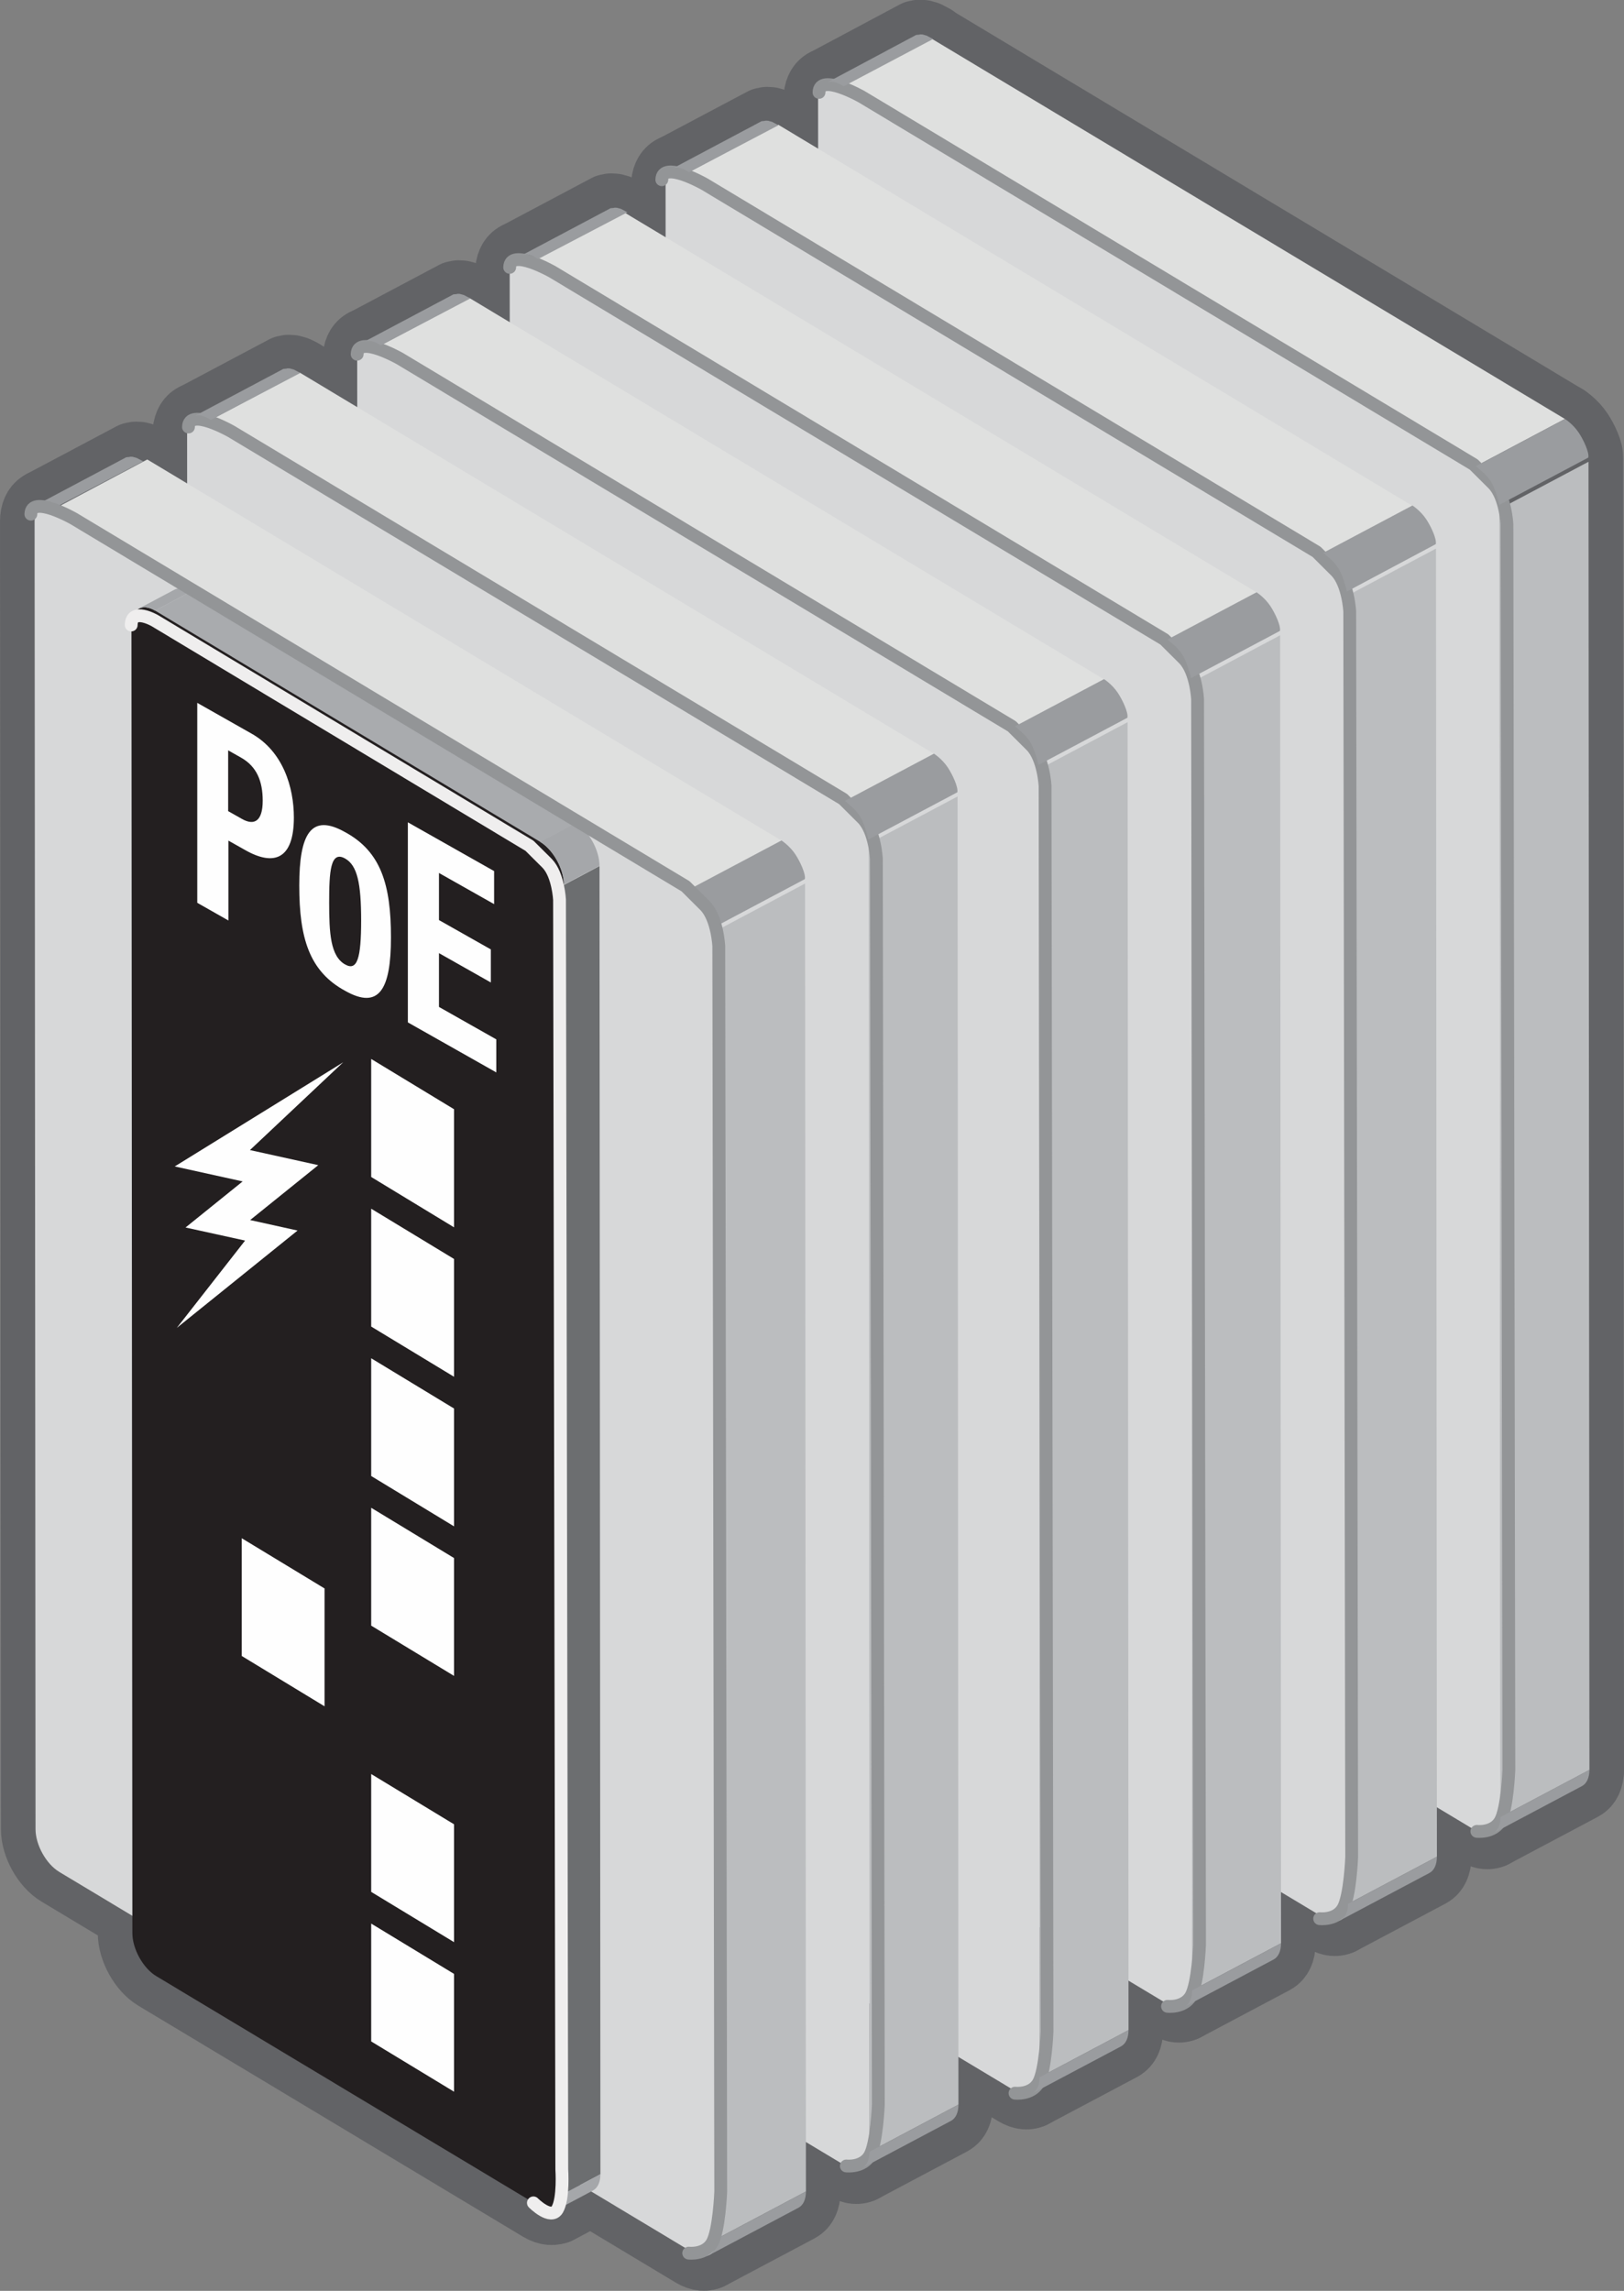 <svg xmlns="http://www.w3.org/2000/svg" xmlns:xlink="http://www.w3.org/1999/xlink" viewBox="0 0 66.553 93.887"><rect x="0" y="0" width="66.553" height="93.887" fill="#808080" stroke="none"/><style><![CDATA[.M{fill:#dfe0df}.N{fill:#bbbdbf}.O{fill:#d7d8d9}.P{stroke-linejoin:round}.Q{stroke-width:.525}.R{stroke-linecap:round}]]></style><g fill="none" stroke="#626366" stroke-width="2.835" class="P"><path d="M64.83 73.2l-3.645 1.935c.188-.1.305-.33.305-.666l3.645-1.935c0 .335-.118.568-.305.666zM34.498 3.5l3.645-1.937L64.13 17.17l-3.645 1.934z"/><path d="M65.136 72.536L61.49 74.47l-.038-53.61 3.646-1.935z"/><use xlink:href="#B"/><use xlink:href="#C"/><use xlink:href="#D"/><use xlink:href="#E"/><path d="M28.248 7.047l3.645-1.936L57.88 20.73l-3.645 1.932zm30.638 69.047l-3.645 1.934-.038-53.6 3.645-1.935z"/><use xlink:href="#F"/><use xlink:href="#G"/><path d="M27.65 6.938s.147-.062.307-.01l.16.052.21.115 3.663-1.924-.266-.14-.162-.045-.14-.007c.14.007-.125.025-.125.025L27.65 6.938z"/><use xlink:href="#H"/><use xlink:href="#I"/><use xlink:href="#J"/><use xlink:href="#K"/><use xlink:href="#C" x="-12.639" y="7.104"/><path d="M21.26 10.483s.147-.062.307-.01l.16.052.21.115L25.6 8.715l-.266-.14-.162-.044-.14-.007c.14.007-.125.025-.125.025l-3.645 1.935z"/><use xlink:href="#L"/><use xlink:href="#I" x="-6.26" y="3.559"/><use xlink:href="#J" x="-6.25" y="3.56"/><use xlink:href="#M"/><use xlink:href="#C" x="-18.889" y="10.663"/><path d="M15.01 14.042s.147-.062.307-.01l.16.052.21.115 3.663-1.924-.266-.14-.163-.043-.14-.007c.14.007-.125.025-.125.025l-3.644 1.934z"/><use xlink:href="#H" x="-13.22" y="6.613"/><path d="M8.64 17.208l3.645-1.937L38.272 30.9l-3.645 1.93zm30.638 69.046l-3.645 1.935-.036-53.613 3.645-1.934z"/><use xlink:href="#N"/><use xlink:href="#C" x="-25.859" y="13.718"/><use xlink:href="#O"/><use xlink:href="#E" x="-25.857" y="13.72"/><path d="M2.4 20.767l3.645-1.936L32.02 34.447l-3.644 1.934zm26.957 17.37l3.645-1.936.036 53.613-3.644 1.933z"/><use xlink:href="#P"/><use xlink:href="#C" x="-32.108" y="17.276"/><use xlink:href="#O" x="-6.25" y="3.559"/><use xlink:href="#Q"/><use xlink:href="#R"/><path d="M6.35 25.026l1.458-.773 15.785 9.483-1.458.774zM23.1 36.27l1.458-.775.038 53.613-1.458.775z"/><use xlink:href="#S"/><use xlink:href="#T"/><path d="M18.607 46.3l-3.395-2.063V39.4l3.395 2.06zm0 6.125l-3.395-2.058v-4.83l3.395 2.06zm0 6.13l-3.395-2.063v-4.826l3.395 2.06z"/><use xlink:href="#U"/><path d="M13.3 65.93l-3.393-2.062v-4.826l3.393 2.06z"/><use xlink:href="#U" y="10.912"/><path d="M18.607 81.725l-3.395-2.06v-4.83l3.395 2.062z"/></g><path d="M34.498 3.5l3.645-1.937L64.13 17.17l-3.645 1.934z" class="M"/><path d="M65.136 72.536L61.49 74.47l-.038-53.61 3.646-1.935z" class="N"/><use xlink:href="#B" class="O"/><path d="M28.248 7.047l3.645-1.936L57.88 20.73l-3.645 1.932z" class="M"/><path d="M58.886 76.094l-3.645 1.934-.038-53.61 3.645-1.935z" class="N"/><use xlink:href="#F" class="O"/><use xlink:href="#I" class="M"/><use xlink:href="#J" class="N"/><use xlink:href="#K" class="O"/><use xlink:href="#I" x="-6.26" y="3.559" class="M"/><use xlink:href="#J" x="-6.25" y="3.56" class="N"/><use xlink:href="#M" class="O"/><path d="M8.64 17.208l3.645-1.937L38.272 30.89l-3.645 1.93z" class="M"/><path d="M39.278 86.254l-3.645 1.935-.036-53.613 3.645-1.934z" class="N"/><use xlink:href="#N" class="O"/><path d="M2.39 20.767l3.645-1.936 25.986 15.616-3.644 1.934z" class="M"/><path d="M33.028 89.814l-3.644 1.933-.037-53.6 3.645-1.936z" class="N"/><use xlink:href="#P" class="O"/><path d="M6.35 25.026l1.458-.773 15.785 9.483-1.458.774z" fill="#a9abae"/><path d="M23.11 36.27l1.458-.775.038 53.613-1.458.775z" fill="#6c6e70"/><use xlink:href="#T" fill="#231f20"/><g fill="#fefefe"><path d="M18.607 50.3l-3.395-2.063V43.4l3.395 2.06zm0 6.125l-3.395-2.058v-4.83l3.395 2.06zm0 6.13l-3.395-2.063v-4.826l3.395 2.06z"/><use xlink:href="#U" y="4"/><path d="M13.3 69.93l-3.393-2.062v-4.826L13.3 65.1z"/><use xlink:href="#U" y="14.912"/><path d="M18.607 85.725l-3.395-2.06v-4.83l3.395 2.062z"/></g><g fill="none" stroke="#939597" class="P Q R"><use xlink:href="#V"/><path d="M27.122 7.366c.012-.813 1.76.185 1.76.185l25.07 15.064.803.8c.504.525.558 1.648.558 1.648l.08 51.05s-.062 1.603-.356 2.102-.956.418-.956.418"/><use xlink:href="#V" x="-12.677" y="7.171"/><use xlink:href="#V" x="-18.927" y="10.73"/><use xlink:href="#V" x="-25.84" y="13.713"/></g><path d="M14.066 43.534l-3.823 3.6 2.8.618-2.792 2.25 1.943.43-4.947 3.988 2.797-3.577-2.44-.536 2.34-1.888-2.783-.614 6.644-4.107zM9.35 33.243l.566.32c.505.287.85.092.85-.748 0-.803-.248-1.403-.886-1.764l-.53-.3v2.492zM8.074 28.8l2.234 1.266c1.294.73 1.735 2.2 1.735 3.44 0 1.7-.805 2.012-2 1.33l-.683-.385v3.274L8.084 37v-8.2zm6.07 10.727c.496.282.656-.26.656-1.798s-.16-2.262-.656-2.543c-.603-.342-.655.536-.655 1.8s.052 2.2.655 2.542m0-5.423c1.472.798 1.878 2.165 1.878 4.314 0 2.114-.477 2.98-1.878 2.188-1.47-.798-1.88-2.167-1.88-4.314 0-2.112.478-2.98 1.88-2.188m6.105 1.595v1.354l-2.26-1.277v1.93l2.126 1.203v1.355l-2.126-1.203v2.205l2.35 1.33v1.354l-3.625-2.05v-8.2z" fill="#fefefe"/><g fill="#9a9c9f"><use xlink:href="#E" x="-25.857" y="13.72"/><use xlink:href="#H" x="-13.22" y="6.613"/><use xlink:href="#L"/><use xlink:href="#H"/><use xlink:href="#E"/><path d="M64.83 73.2l-3.645 1.935c.188-.1.305-.33.305-.666l3.645-1.935c0 .335-.118.568-.305.666z"/><use xlink:href="#C" x="-32.108" y="17.276"/><use xlink:href="#C" x="-25.859" y="13.718"/><use xlink:href="#C" x="-18.889" y="10.663"/><use xlink:href="#C" x="-12.639" y="7.104"/><use xlink:href="#G"/><use xlink:href="#C"/><path d="M1.527 20.674s.147-.062.307-.01l.16.052.21.115 3.663-1.924-.266-.14-.162-.045-.14-.007c.14.007-.125.025-.125.025l-3.645 1.936z"/><use xlink:href="#O" x="-0.076" y="-0.045"/><use xlink:href="#O" x="6.893" y="-3.1"/><path d="M21.386 10.458s.147-.062.307-.01l.16.052.2.115 3.66-1.915-.266-.14-.162-.044-.14-.007c.14.007-.125.025-.125.025l-3.645 1.934zM27.573 6.9s.147-.062.307-.01l.16.052.2.115 3.663-1.924-.266-.14-.162-.044-.14-.007c.14.007-.125.025-.125.025L27.573 6.9z"/><use xlink:href="#D"/></g><g fill="#a5a7aa"><use xlink:href="#R"/><use xlink:href="#S"/></g><use xlink:href="#V" x="-32.299" y="17.286" fill="none" stroke="#939597" class="P Q R"/><use xlink:href="#Q" fill="#a5a7aa"/><path d="M5.377 25.615c.01-.736.973-.176.973-.176l15.348 9.223.727.723c.456.475.505 1.492.505 1.492l.093 52.034s.082 1.19-.184 1.64-.98-.27-.98-.27" fill="none" stroke="#efeeee" class="P Q R"/><defs ><path id="B" d="M60.486 19.104c.53.318.968 1.11.97 1.756l.037 53.61c0 .647-.438.904-.967.585L34.537 59.442c-.536-.322-.974-1.106-.974-1.752l-.037-53.612c-.001-.647.437-.912.973-.59l25.987 15.615z"/><path id="C" d="M60.486 19.104c.426.377.312.252.53.514.27.322.43 1.07.43 1.07l3.645-1.935c.046-.206-.198-.727-.39-1.017-.24-.36-.568-.566-.568-.566l-3.645 1.934z"/><path id="D" d="M33.9 3.378s.147-.062.307-.01l.16.052.21.115L38.238 1.6l-.266-.14-.162-.046-.14-.007c.14.007-.125.025-.125.025L33.9 3.378z"/><path id="E" d="M58.58 76.76l-3.645 1.935c.188-.1.305-.33.305-.666l3.645-1.935c0 .335-.118.567-.305.666z"/><path id="F" d="M54.236 22.66c.53.318.968 1.11.97 1.756l.037 53.61c0 .647-.438.904-.967.585L28.288 63c-.536-.322-.974-1.106-.974-1.752l-.038-53.613c-.001-.647.437-.912.973-.59L54.236 22.66z"/><path id="G" d="M54.236 22.66c.426.377.312.252.53.514.27.322.43 1.07.43 1.07L58.84 22.3c.046-.206-.198-.727-.39-1.017-.24-.36-.568-.566-.568-.566l-3.645 1.934z"/><path id="H" d="M52.193 80.307l-3.645 1.935c.188-.1.305-.33.305-.666l3.645-1.935c0 .335-.118.566-.305.666z"/><path id="I" d="M21.86 10.594l3.645-1.936 25.987 15.616-3.645 1.934z"/><path id="J" d="M52.498 79.64l-3.645 1.934-.037-53.6 3.644-1.937z"/><path id="K" d="M47.847 26.208c.53.318.968 1.11.97 1.756l.037 53.61c0 .647-.438.904-.967.585L21.9 66.546c-.536-.322-.974-1.106-.974-1.752l-.038-53.61c-.001-.647.437-.912.973-.59l25.987 15.614z"/><path id="L" d="M45.943 83.866L42.298 85.8c.188-.1.305-.33.305-.666l3.645-1.935c0 .334-.118.566-.305.666z"/><path id="M" d="M41.597 29.767c.53.318.968 1.11.97 1.756l.037 53.61c0 .647-.438.904-.967.585L15.65 70.104c-.536-.322-.974-1.106-.974-1.752l-.038-53.61c-.001-.647.437-.912.973-.59l25.987 15.615z"/><path id="N" d="M34.627 32.822c.53.318.968 1.11.97 1.756l.037 53.61c0 .647-.438.904-.967.585L8.68 73.16c-.536-.322-.974-1.106-.974-1.752l-.038-53.61c-.001-.647.437-.912.973-.59l25.986 15.613z"/><path id="O" d="M8.042 17.097s.147-.062.307-.01l.16.052.21.115 3.663-1.924-.266-.14-.162-.044-.14-.007c.14.007-.125.025-.125.025l-3.645 1.935z"/><path id="P" d="M28.378 36.38c.53.318.968 1.11.97 1.756l.037 53.61c0 .647-.438.904-.967.585L2.43 76.718c-.536-.322-.974-1.106-.974-1.752l-.038-53.6c-.001-.647.437-.912.973-.59L28.378 36.38z"/><path id="Q" d="M24.296 89.777l-1.457.774c.19-.1.308-.334.308-.67l1.458-.774c0 .337-.12.57-.31.67z"/><path id="R" d="M5.685 24.944l1.458-.774c.175-.092.408-.073.665.082l-1.458.774c-.257-.154-.5-.174-.665-.082z"/><path id="S" d="M22.135 34.5l1.458-.774c.535.322.974 1.113.974 1.758l-1.458.774c0-.645-.438-1.435-.974-1.758z"/><path id="T" d="M22.135 34.5c.536.322.974 1.112.974 1.758l.038 53.613c0 .646-.437.9-.973.588L6.4 80.986c-.537-.323-.975-1.114-.975-1.76l-.038-53.612c0-.645.437-.91.973-.588L22.135 34.5z"/><path id="U" d="M18.607 64.684l-3.395-2.06v-4.83l3.395 2.06z"/><path id="V" d="M33.564 3.787c.012-.813 1.76.185 1.76.185l25.07 15.065.803.8c.504.525.558 1.648.558 1.648l.08 51.05s-.062 1.603-.356 2.102-.956.418-.956.418"/></defs></svg>